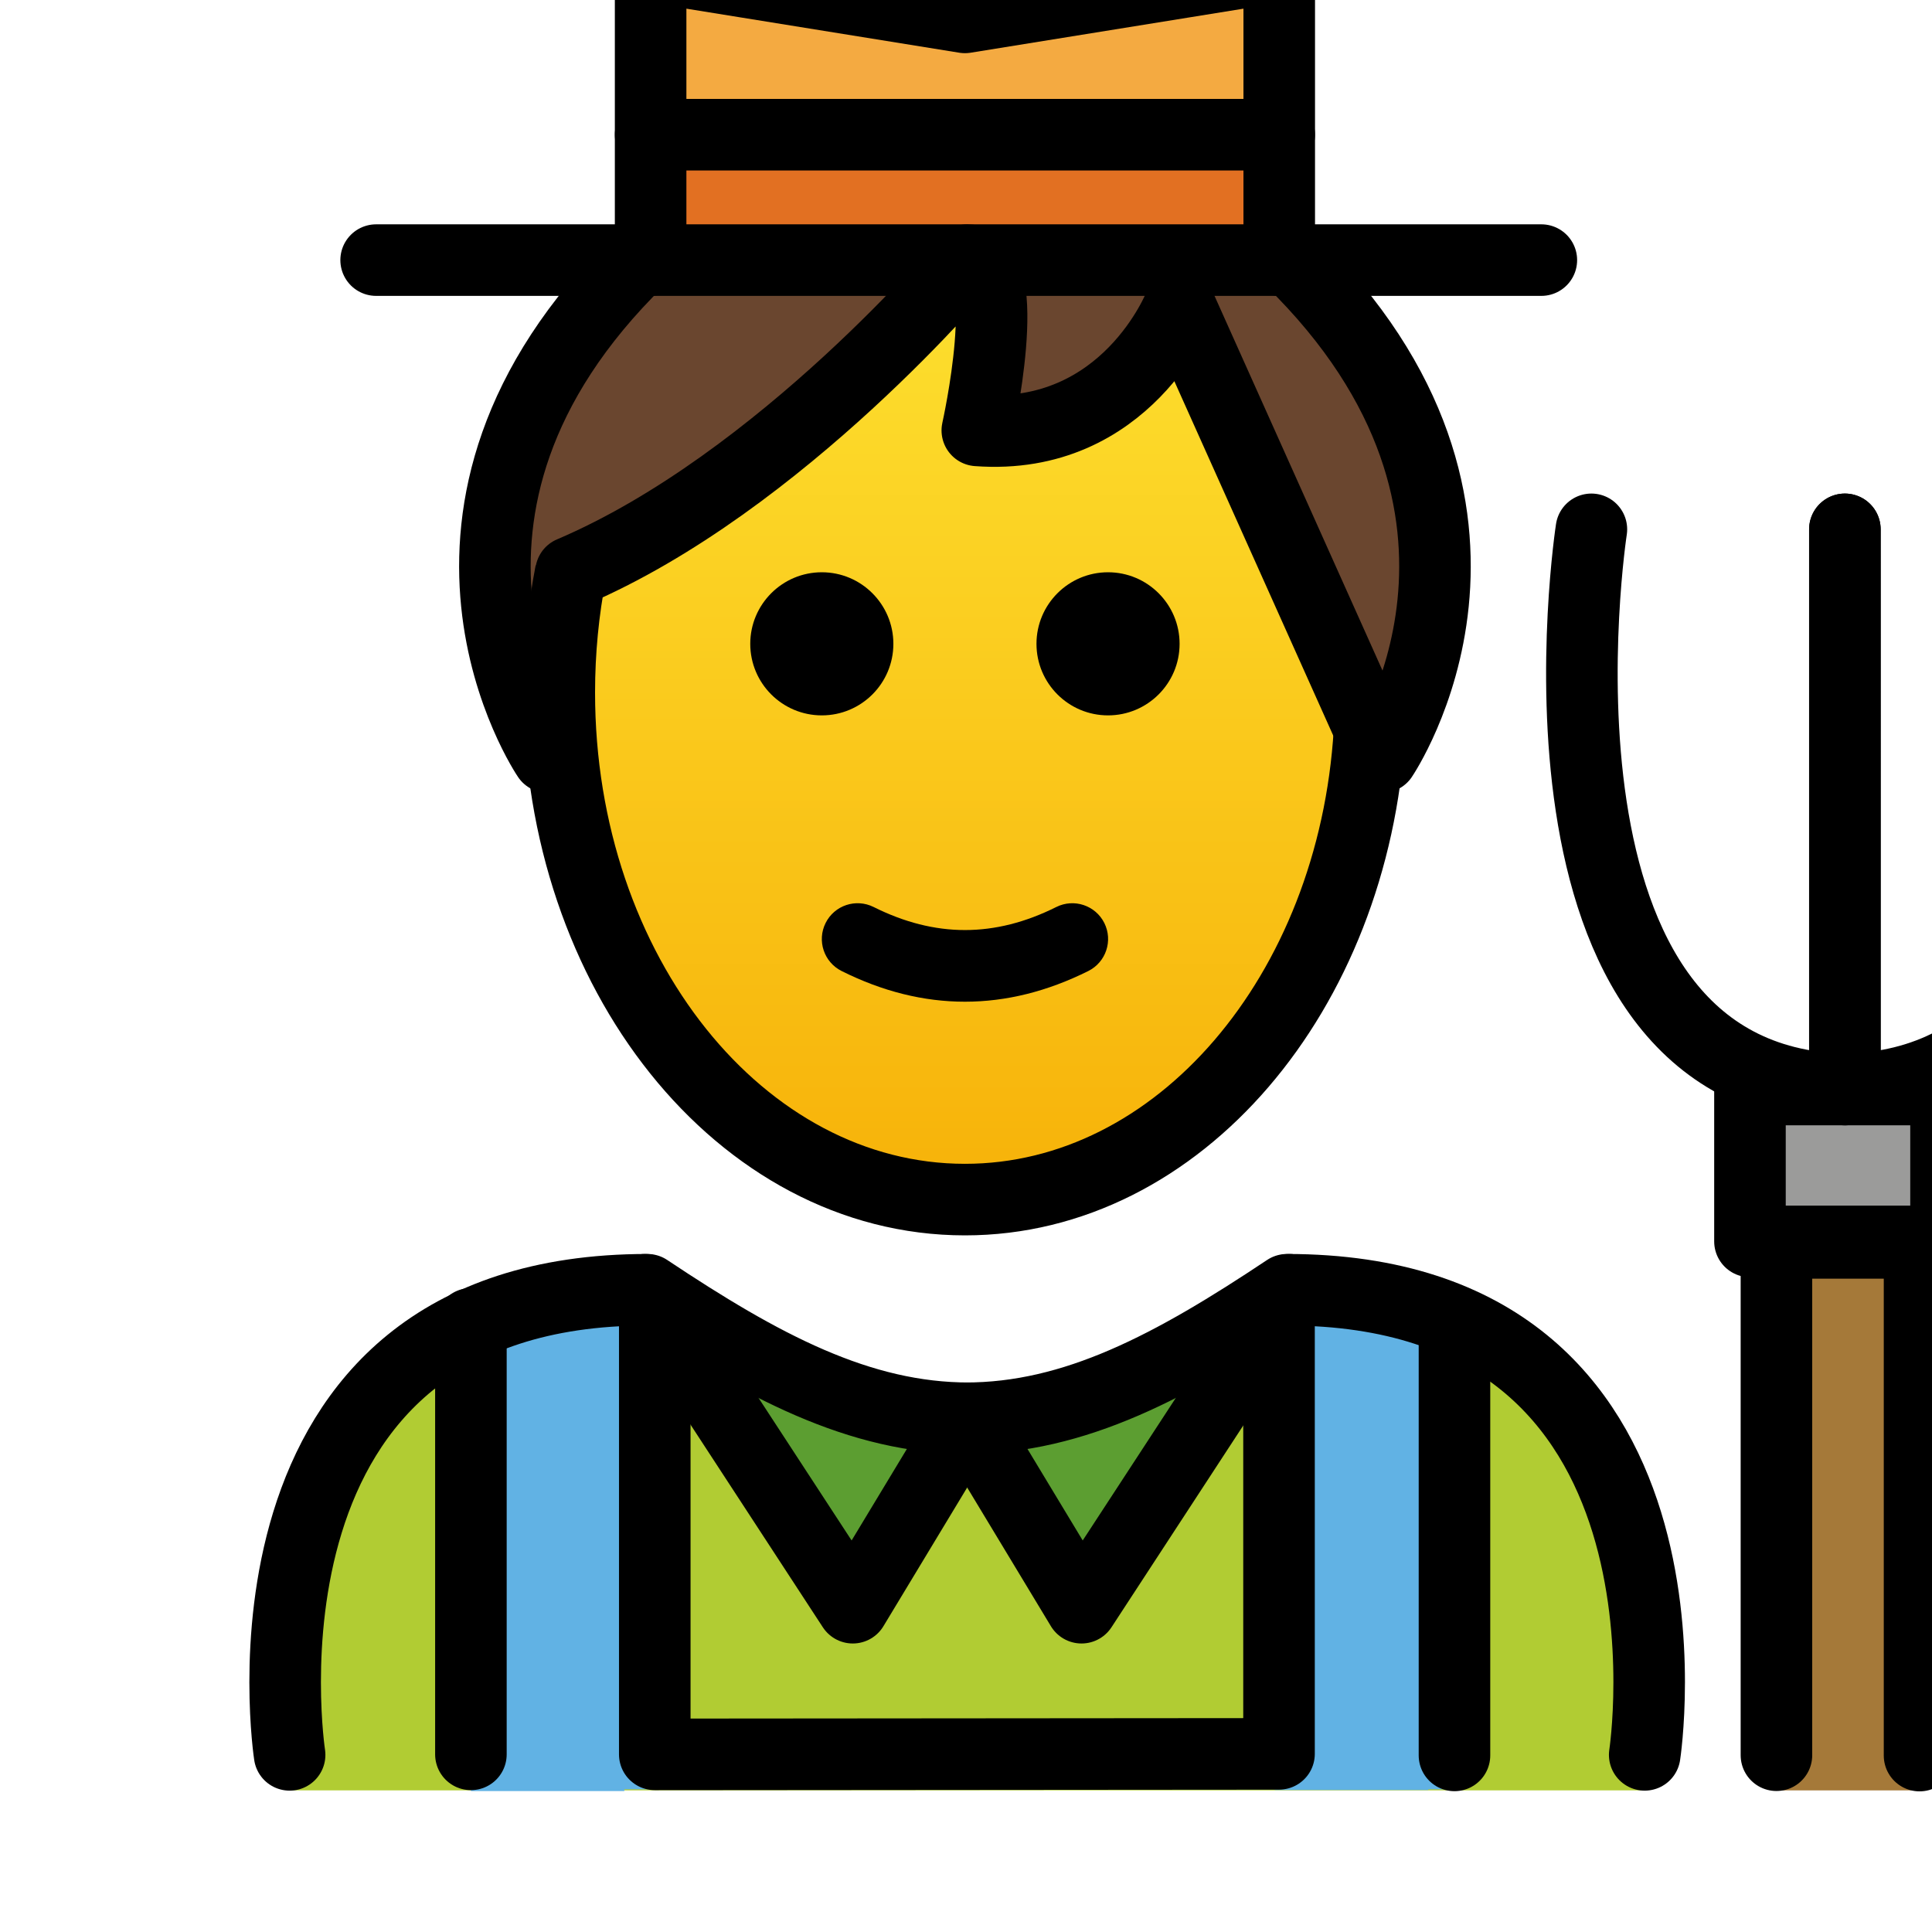 <svg viewBox="9 9 54 54" xmlns="http://www.w3.org/2000/svg">
  <defs>
    <linearGradient id="yellow-gradient" x1="0%" x2="0%" y1="0%" y2="100%">
      <stop offset="0%" style="stop-color:#FDE02F;stop-opacity:1;"/>
      <stop offset="100%" style="stop-color:#F7B209;stop-opacity:1;"/>
    </linearGradient>
  </defs>
  <g id="color">
    <path d="M54.97,59.042c0,0,2-13.992-10-13.992c-3.192,2.128-5.926,3.599-9,3.592h0.125 c-3.074,0.006-5.808-1.464-9-3.592c-12,0-10,13.992-10,13.992" fill="#B1CC33"/>
    <polyline fill="#5C9E31" points="27.033,45.049 32.836,53.936 36.033,48.642"/>
    <polyline fill="#5C9E31" points="45.033,45.049 39.229,53.936 36.033,48.642"/>
    <rect fill="#9B9B9A" height="4.245" width="5.48" x="57.912" y="39.453"/>
    <polygon fill="#A57939" points="62.652,54.839 62.652,43.739 58.652,43.739 58.652,54.839 58.652,58.059 58.652,59.042 62.855,59.042 62.855,54.839"/>
    <rect fill="#61B2E4" height="13.971" width="4.288" x="22.162" y="45.09"/>
    <polygon fill="#61B2E4" points="49.653,58.205 22.162,58.035 22.162,59.013 49.653,59.013"/>
    <polygon fill="#61B2E4" points="48.92,45.09 44.631,45.09 44.631,50.773 44.631,59.032 48.92,59.032"/>
    <polyline fill="#F4AA41" points="27.185,16.27 27.185,8.068 35.97,9.486 44.755,8.068 44.755,16.27"/>
    <rect fill="#E27022" height="2.659" width="17.446" x="27.185" y="12.854"/>
  </g>
  <g id="hair">
    <path d="M24.724,24.994c-0.21,1.078-0.321,2.204-0.321,3.362c0,0.793,0.052,1.571,0.152,2.328 l-0.474-0.523c0,0-4.652-6.851,2.553-13.891h18.213c7.206,7.039,2.554,13.891,2.554,13.891l-5.66-12.624 c0,0-1.478,3.806-5.654,3.493c0,0,1.065-4.759-0.283-4.759c0,0-5.183,6.217-11.073,8.725" fill="#6A462F"/>
  </g>
  <g id="skin">
    <path d="M41.742,17.536c0,0-1.478,3.806-5.654,3.493c0,0,1.065-4.759-0.283-4.759 c0,0-5.179,6.212-11.066,8.722c-0.015,0.074-0.032,0.147-0.046,0.222c-0.062,0.344-0.11,0.695-0.152,1.048 c-0.02,0.167-0.046,0.331-0.061,0.5c-0.047,0.524-0.076,1.055-0.076,1.594c0,0.449,0.021,0.892,0.054,1.331 c0.01,0.139,0.027,0.276,0.041,0.414c0.689,7.003,5.456,12.428,11.244,12.428c5.993,0,10.887-5.815,11.298-13.176 L41.742,17.536z" fill="url(#yellow-gradient)"/>
  </g>
  <g id="line">
    <path d="M41.97,26.995c0,1.105-0.896,2-2,2s-2-0.895-2-2c0-1.103,0.896-2,2-2S41.97,25.892,41.97,26.995"/>
    <path d="M33.97,26.995c0,1.105-0.896,2-2,2s-2-0.895-2-2c0-1.103,0.896-2,2-2S33.97,25.892,33.97,26.995"/>
    <path d="M35.97,36.998c-1.152,0-2.304-0.286-3.447-0.858c-0.494-0.247-0.694-0.848-0.447-1.342 c0.247-0.494,0.846-0.694,1.342-0.447c1.718,0.859,3.388,0.859,5.106,0c0.495-0.247,1.095-0.046,1.342,0.447 c0.247,0.494,0.047,1.095-0.447,1.342C38.274,36.711,37.122,36.998,35.97,36.998z"/>
    <polyline fill="none" points="27.033,45.049 32.836,53.936 36.033,48.642" stroke="#000000" stroke-linecap="round" stroke-linejoin="round" stroke-miterlimit="10" stroke-width="2"/>
    <polyline fill="none" points="45.033,45.049 39.229,53.936 36.033,48.642" stroke="#000000" stroke-linecap="round" stroke-linejoin="round" stroke-miterlimit="10" stroke-width="2"/>
    <path d="M53.48,23.795c0,0-2.377,15.415,7.085,15.658V23.795" fill="none" stroke="#000000" stroke-linecap="round" stroke-linejoin="round" stroke-miterlimit="10" stroke-width="2"/>
    <path d="M67.65,23.795c0,0,2.377,15.415-7.085,15.658V23.795" fill="none" stroke="#000000" stroke-linecap="round" stroke-linejoin="round" stroke-miterlimit="10" stroke-width="2"/>
    <rect fill="none" height="4.245" stroke="#000000" stroke-linecap="round" stroke-linejoin="round" stroke-miterlimit="10" stroke-width="2" width="5.48" x="57.912" y="39.453"/>
    <polyline fill="none" points="62.652,58.069 62.652,43.739 58.652,43.739 58.652,58.059" stroke="#000000" stroke-linecap="round" stroke-linejoin="round" stroke-miterlimit="10" stroke-width="2"/>
    <path d="M54.97,58.049c0,0,2-13-10-13c-3.192,2.128-5.926,3.599-9,3.592h0.125c-3.074,0.006-5.808-1.464-9-3.592 c-12,0-10,13-10,13" fill="none" stroke="#000000" stroke-linecap="round" stroke-linejoin="round" stroke-miterlimit="10" stroke-width="2"/>
    <line fill="none" stroke="#000000" stroke-linecap="round" stroke-linejoin="round" stroke-miterlimit="10" stroke-width="2" x1="22.162" x2="22.162" y1="46.001" y2="58.035"/>
    <line fill="none" stroke="#000000" stroke-linecap="round" stroke-linejoin="round" stroke-miterlimit="10" stroke-width="2" x1="49.653" x2="49.653" y1="46.001" y2="58.064"/>
    <polyline fill="none" points="27.301,45.305 27.301,58.035 44.749,58.021 44.749,45.284" stroke="#000000" stroke-linecap="round" stroke-linejoin="round" stroke-miterlimit="10" stroke-width="2"/>
    <path d="M24.724,24.994c-0.21,1.078-0.321,2.204-0.321,3.362 c0,0.793,0.052,1.571,0.152,2.328l-0.474-0.523c0,0-4.652-6.851,2.553-13.891h18.213 c7.206,7.039,2.554,13.891,2.554,13.891l-5.66-12.624c0,0-1.478,3.806-5.654,3.493c0,0,1.065-4.759-0.283-4.759 c0,0-5.183,6.217-11.073,8.725" fill="none" stroke="#000000" stroke-miterlimit="10"/>
    <path d="M24.953,24.994 c-0.21,1.078-0.321,2.204-0.321,3.362c0,7.828,5.076,14.173,11.339,14.173c5.97,0,10.862-5.767,11.306-13.087" fill="none" stroke="#000000" stroke-miterlimit="10" stroke-width="2"/>
    <path d="M45.077,16.27c7.206,7.039,2.553,13.891,2.553,13.891l-5.66-12.624c0,0-1.478,3.806-5.654,3.493 c0,0,1.065-4.759-0.283-4.759c0,0-5.183,6.217-11.073,8.725" fill="none" stroke="#000000" stroke-linecap="round" stroke-linejoin="round" stroke-miterlimit="10" stroke-width="2"/>
    <path d="M24.31,30.161c0,0-4.652-6.851,2.553-13.891" fill="none" stroke="#000000" stroke-linecap="round" stroke-linejoin="round" stroke-miterlimit="10" stroke-width="2"/>
    <polyline fill="none" points="27.185,16.27 27.185,8.068 35.97,9.486 44.755,8.068 44.755,16.27" stroke="#000000" stroke-linecap="round" stroke-linejoin="round" stroke-miterlimit="10" stroke-width="2"/>
    <line fill="none" stroke="#000000" stroke-linecap="round" stroke-linejoin="round" stroke-miterlimit="10" stroke-width="2" x1="27.185" x2="44.755" y1="12.765" y2="12.765"/>
    <line fill="none" stroke="#000000" stroke-linecap="round" stroke-linejoin="round" stroke-miterlimit="10" stroke-width="2" x1="19.513" x2="52.081" y1="16.27" y2="16.27"/>
  </g>
</svg>